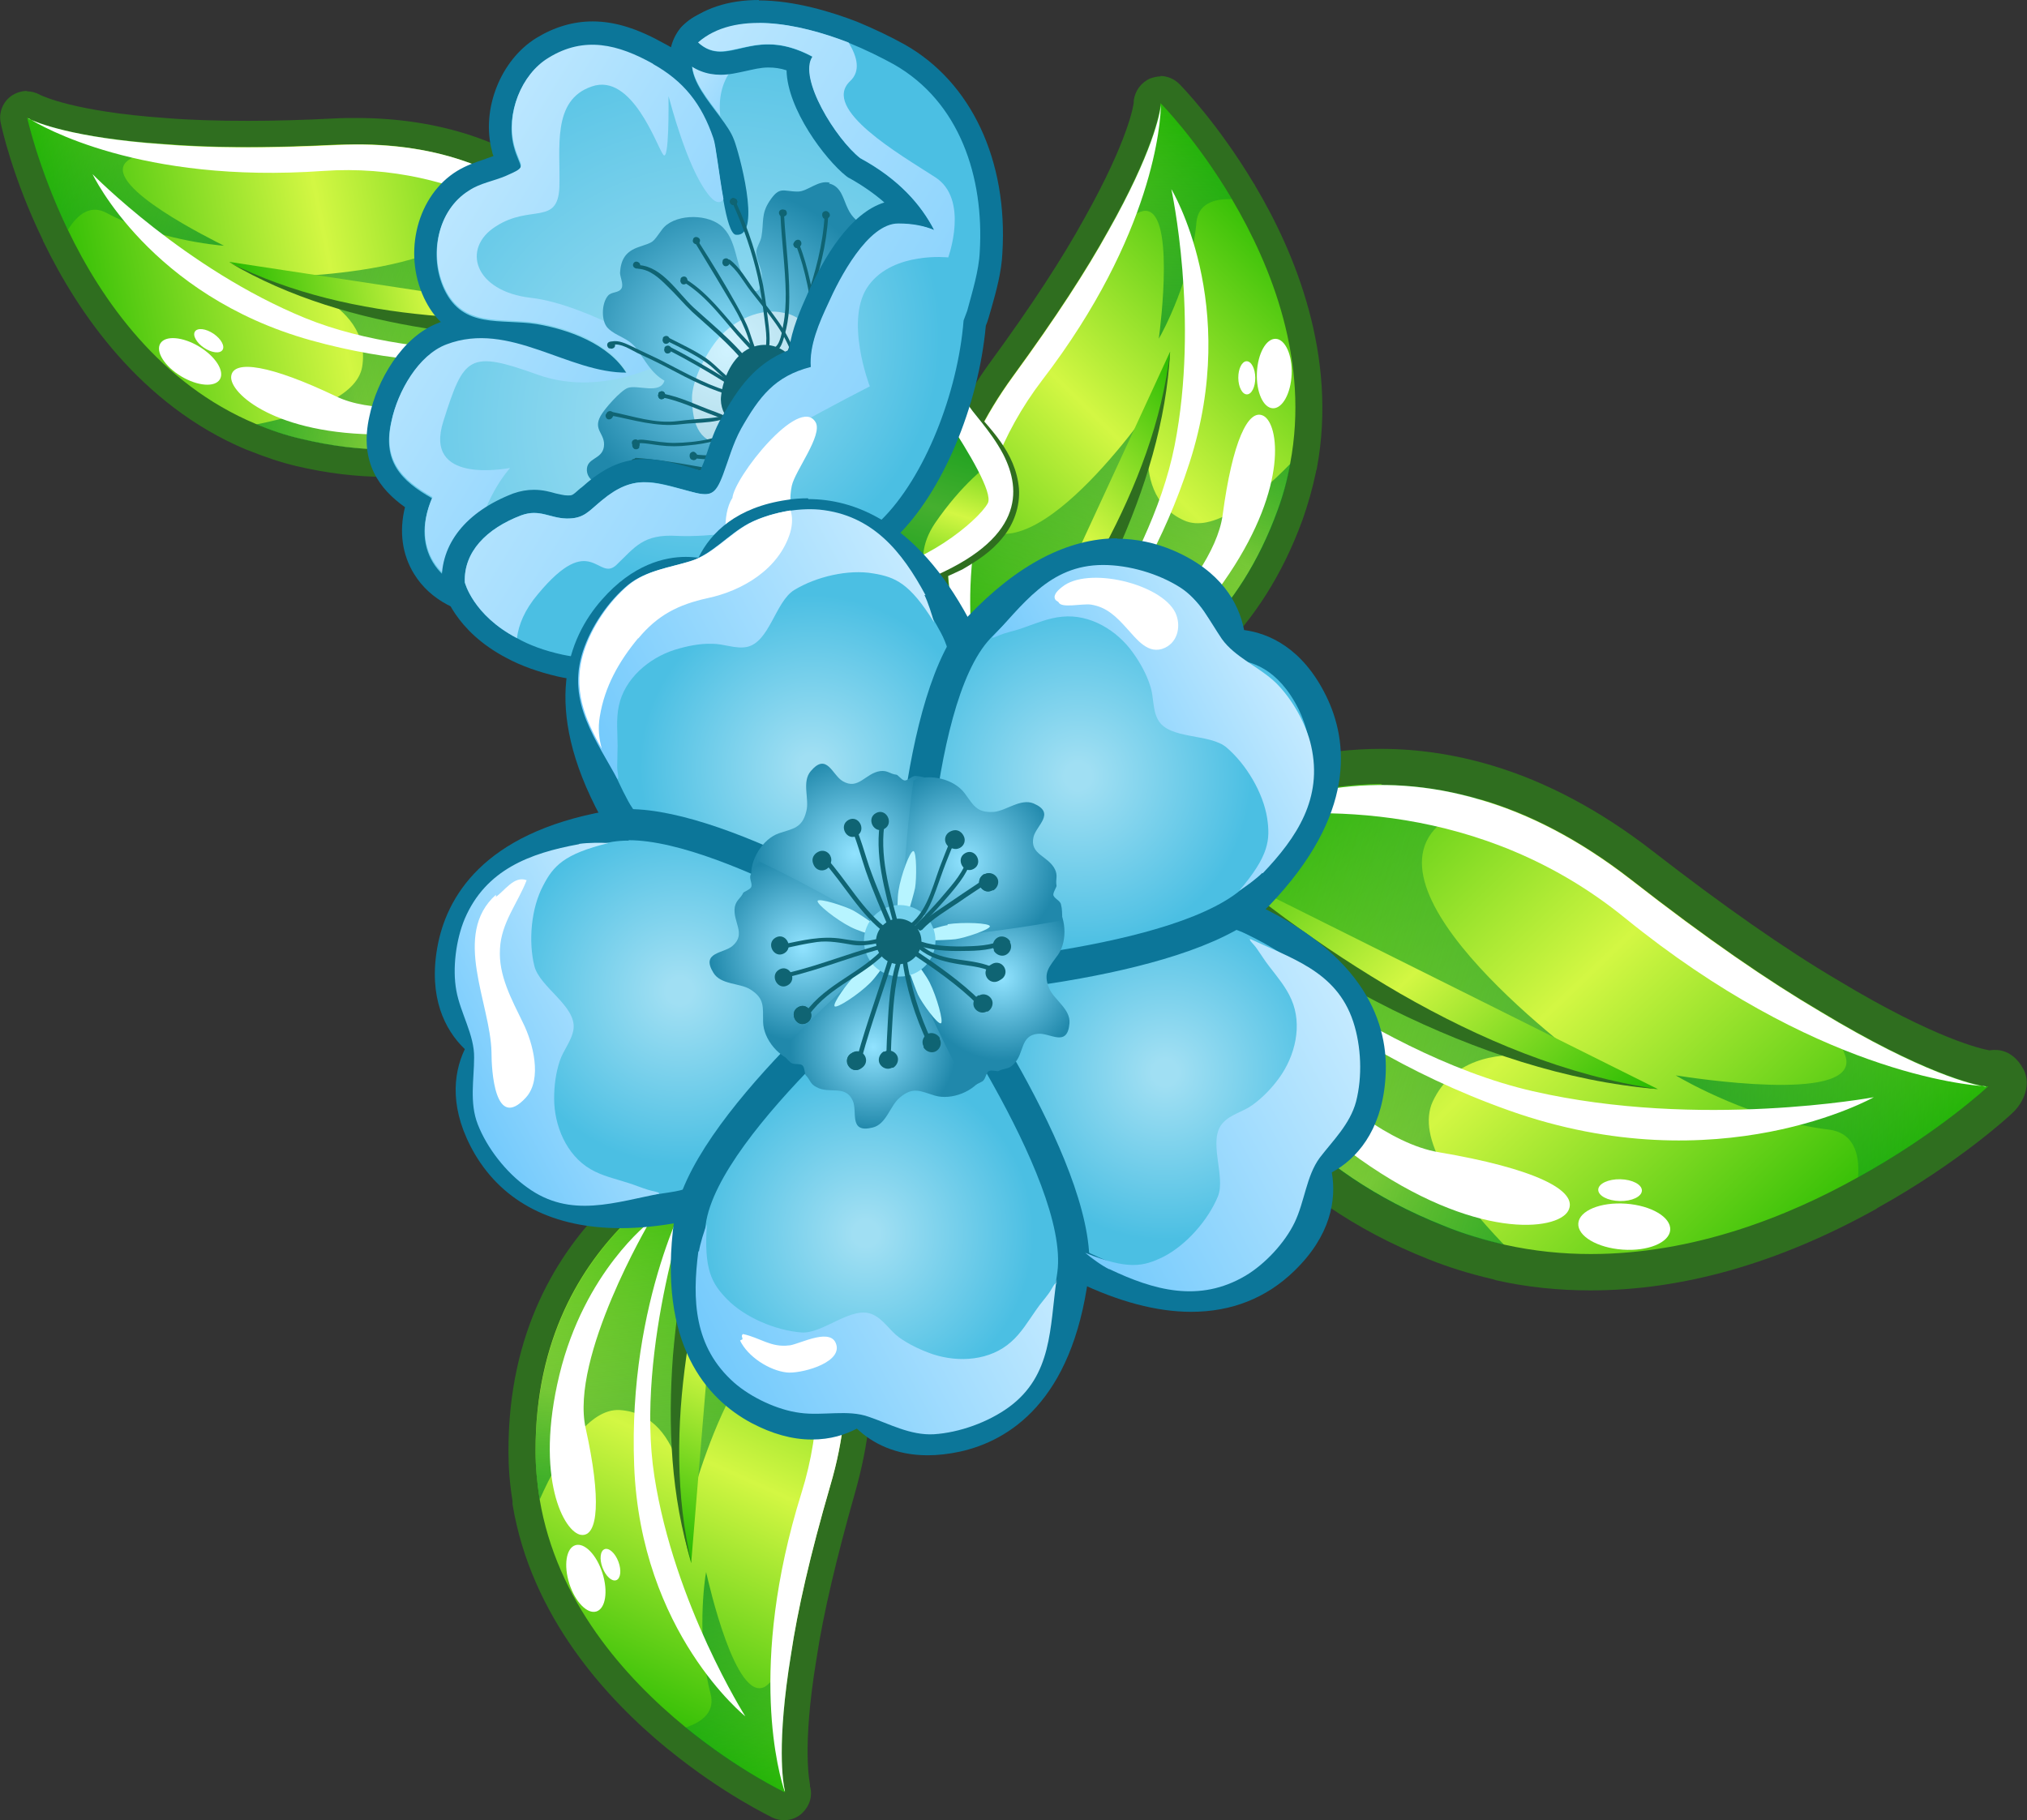 <?xml version="1.0" encoding="UTF-8"?>
<svg xmlns="http://www.w3.org/2000/svg" xmlns:xlink="http://www.w3.org/1999/xlink" viewBox="0 0 50.15 45.04">
  <rect x="0" y="0" width="50.15" height="45.04" fill="#333333" stroke="none"/>
  <defs>
    <style>
      .cls-1 {
        fill: #008c26;
      }

      .cls-1, .cls-2, .cls-3, .cls-4, .cls-5, .cls-6, .cls-7, .cls-8, .cls-9 {
        mix-blend-mode: multiply;
        opacity: .67;
      }

      .cls-10 {
        fill: url(#radial-gradient-7);
      }

      .cls-11 {
        fill: url(#radial-gradient-6);
      }

      .cls-12 {
        fill: url(#radial-gradient-5);
      }

      .cls-13 {
        fill: url(#radial-gradient-4);
      }

      .cls-14 {
        fill: url(#radial-gradient-9);
      }

      .cls-15 {
        fill: url(#radial-gradient-8);
      }

      .cls-16 {
        fill: url(#radial-gradient-3);
      }

      .cls-17 {
        fill: url(#radial-gradient-2);
      }

      .cls-18 {
        fill: url(#linear-gradient-8);
      }

      .cls-19 {
        fill: url(#linear-gradient-5);
      }

      .cls-20 {
        fill: url(#linear-gradient-9);
      }

      .cls-21 {
        fill: url(#linear-gradient-4);
      }

      .cls-22 {
        mix-blend-mode: overlay;
      }

      .cls-22, .cls-23, .cls-24 {
        fill: #fff;
      }

      .cls-25 {
        fill: url(#radial-gradient);
      }

      .cls-26 {
        fill: url(#linear-gradient);
      }

      .cls-23 {
        opacity: .57;
      }

      .cls-27 {
        fill: #74d1ed;
      }

      .cls-28 {
        isolation: isolate;
      }

      .cls-2 {
        fill: url(#linear-gradient-7);
      }

      .cls-3 {
        fill: url(#linear-gradient-6);
      }

      .cls-4 {
        fill: url(#linear-gradient-2);
      }

      .cls-5 {
        fill: url(#linear-gradient-3);
      }

      .cls-29 {
        fill: url(#radial-gradient-12);
      }

      .cls-30 {
        fill: url(#radial-gradient-13);
      }

      .cls-31 {
        fill: url(#radial-gradient-10);
      }

      .cls-32 {
        fill: url(#radial-gradient-11);
      }

      .cls-33 {
        fill: #0f6473;
      }

      .cls-34 {
        fill: #2f6e1f;
      }

      .cls-35 {
        fill: #0c7699;
      }

      .cls-36 {
        fill: url(#linear-gradient-12);
      }

      .cls-37 {
        fill: url(#linear-gradient-13);
      }

      .cls-38 {
        fill: url(#linear-gradient-19);
      }

      .cls-39 {
        fill: url(#linear-gradient-21);
      }

      .cls-40 {
        fill: url(#linear-gradient-20);
      }

      .cls-41 {
        fill: url(#linear-gradient-22);
      }

      .cls-42 {
        fill: url(#linear-gradient-23);
      }

      .cls-43 {
        fill: url(#linear-gradient-25);
      }

      .cls-44 {
        fill: url(#linear-gradient-16);
      }

      .cls-45 {
        fill: url(#linear-gradient-17);
      }

      .cls-46 {
        fill: url(#linear-gradient-18);
      }

      .cls-47 {
        fill: url(#linear-gradient-24);
      }

      .cls-6 {
        fill: url(#linear-gradient-15);
      }

      .cls-7 {
        fill: url(#linear-gradient-14);
      }

      .cls-8 {
        fill: url(#linear-gradient-10);
      }

      .cls-9 {
        fill: url(#linear-gradient-11);
      }

      .cls-48 {
        fill: #b7f4ff;
      }
    </style>
    <linearGradient id="linear-gradient" x1="1021.37" y1="736.15" x2="1040.37" y2="736.15" gradientTransform="translate(-144.68 -1228.54) rotate(46.17)" gradientUnits="userSpaceOnUse">
      <stop offset="0" stop-color="#25ba00"/>
      <stop offset=".51" stop-color="#d3f743"/>
      <stop offset="1" stop-color="#25ba00"/>
    </linearGradient>
    <linearGradient id="linear-gradient-2" x1="1041.45" y1="728.65" x2="1034.71" y2="734.98" gradientTransform="translate(-144.68 -1228.54) rotate(46.17)" gradientUnits="userSpaceOnUse">
      <stop offset="0" stop-color="#008c26" stop-opacity="0"/>
      <stop offset="1" stop-color="#008c26"/>
    </linearGradient>
    <linearGradient id="linear-gradient-3" x1="1021.34" y1="742.54" x2="1032.57" y2="735.97" xlink:href="#linear-gradient-2"/>
    <linearGradient id="linear-gradient-4" x1="1021.55" y1="737.77" x2="1034.3" y2="737.77" xlink:href="#linear-gradient"/>
    <linearGradient id="linear-gradient-5" x1="-349.92" y1="-352.65" x2="-335.65" y2="-352.65" gradientTransform="translate(519.28 13.23) rotate(-45.54)" xlink:href="#linear-gradient"/>
    <linearGradient id="linear-gradient-6" x1="-334.83" y1="-358.28" x2="-339.9" y2="-353.53" gradientTransform="translate(519.28 13.23) rotate(-45.54)" xlink:href="#linear-gradient-2"/>
    <linearGradient id="linear-gradient-7" x1="-349.95" y1="-347.84" x2="-341.51" y2="-352.78" gradientTransform="translate(519.28 13.23) rotate(-45.54)" xlink:href="#linear-gradient-2"/>
    <linearGradient id="linear-gradient-8" x1="-349.79" y1="-351.43" x2="-340.2" y2="-351.43" gradientTransform="translate(519.28 13.23) rotate(-45.54)" xlink:href="#linear-gradient"/>
    <linearGradient id="linear-gradient-9" x1="1595.96" y1="238.16" x2="1610.24" y2="238.16" gradientTransform="translate(1536.22 -533.98) rotate(168.97) scale(1 -1)" xlink:href="#linear-gradient"/>
    <linearGradient id="linear-gradient-10" x1="1611.05" y1="232.52" x2="1605.99" y2="237.28" gradientTransform="translate(1536.22 -533.98) rotate(168.97) scale(1 -1)" xlink:href="#linear-gradient-2"/>
    <linearGradient id="linear-gradient-11" x1="1595.93" y1="242.96" x2="1604.37" y2="238.03" gradientTransform="translate(1536.22 -533.98) rotate(168.97) scale(1 -1)" xlink:href="#linear-gradient-2"/>
    <linearGradient id="linear-gradient-12" x1="1596.09" y1="239.38" x2="1605.68" y2="239.38" gradientTransform="translate(1536.22 -533.98) rotate(168.97) scale(1 -1)" xlink:href="#linear-gradient"/>
    <linearGradient id="linear-gradient-13" x1="321.44" y1="-353.22" x2="335.72" y2="-353.22" gradientTransform="translate(-168.27 -409) rotate(114.39)" xlink:href="#linear-gradient"/>
    <linearGradient id="linear-gradient-14" x1="336.53" y1="-358.85" x2="331.47" y2="-354.09" gradientTransform="translate(-168.27 -409) rotate(114.39)" xlink:href="#linear-gradient-2"/>
    <linearGradient id="linear-gradient-15" x1="321.41" y1="-348.41" x2="329.85" y2="-353.35" gradientTransform="translate(-168.27 -409) rotate(114.39)" xlink:href="#linear-gradient-2"/>
    <linearGradient id="linear-gradient-16" x1="321.57" y1="-352" x2="331.16" y2="-352" gradientTransform="translate(-168.27 -409) rotate(114.39)" xlink:href="#linear-gradient"/>
    <linearGradient id="linear-gradient-17" x1="-305.92" y1="-871.56" x2="-300.51" y2="-871.56" gradientTransform="translate(944.47 -18.31) rotate(-72.72)" xlink:href="#linear-gradient"/>
    <radialGradient id="radial-gradient" cx="-302.79" cy="-876.31" fx="-302.79" fy="-876.31" r="14.04" gradientTransform="translate(944.47 -18.31) rotate(-72.72)" gradientUnits="userSpaceOnUse">
      <stop offset=".06" stop-color="#a0dff3"/>
      <stop offset=".79" stop-color="#4bbfe3"/>
    </radialGradient>
    <linearGradient id="linear-gradient-18" x1="-294.71" y1="-876.82" x2="-293.89" y2="-879.96" gradientTransform="translate(944.47 -18.31) rotate(-72.72)" gradientUnits="userSpaceOnUse">
      <stop offset="0" stop-color="#74cafc"/>
      <stop offset="1" stop-color="#c4eaff"/>
    </linearGradient>
    <linearGradient id="linear-gradient-19" x1="-303.38" y1="-874.2" x2="-300.32" y2="-885.93" xlink:href="#linear-gradient-18"/>
    <radialGradient id="radial-gradient-2" cx="-300.97" cy="-876.65" fx="-300.97" fy="-876.65" r="4.03" gradientTransform="translate(944.47 -18.31) rotate(-72.72)" gradientUnits="userSpaceOnUse">
      <stop offset="0" stop-color="#91e3ff"/>
      <stop offset="1" stop-color="#2088ab"/>
    </radialGradient>
    <radialGradient id="radial-gradient-3" cx="-206.72" cy="-31.34" fx="-206.72" fy="-31.34" r="7.57" gradientTransform="translate(214.21 -62.01) rotate(-28.28)" xlink:href="#radial-gradient"/>
    <linearGradient id="linear-gradient-20" x1="-303.45" y1="-868.69" x2="-299.76" y2="-882.84" xlink:href="#linear-gradient-18"/>
    <radialGradient id="radial-gradient-4" cx="-209.33" cy="-20.64" fx="-209.33" fy="-20.64" r="5.41" gradientTransform="translate(214.21 -62.01) rotate(-28.28)" xlink:href="#radial-gradient"/>
    <radialGradient id="radial-gradient-5" cx="-214.83" cy="-17.32" fx="-214.83" fy="-17.32" r="5.43" gradientTransform="translate(214.21 -62.01) rotate(-28.28)" xlink:href="#radial-gradient"/>
    <radialGradient id="radial-gradient-6" cx="-205.21" cy="-9.85" fx="-205.21" fy="-9.85" r="5.26" gradientTransform="translate(214.21 -62.01) rotate(-28.28)" xlink:href="#radial-gradient"/>
    <radialGradient id="radial-gradient-7" cx="-203.63" cy="-17.33" fx="-203.63" fy="-17.33" r="5.43" gradientTransform="translate(214.21 -62.01) rotate(-28.28)" xlink:href="#radial-gradient"/>
    <radialGradient id="radial-gradient-8" cx="-213.62" cy="-9.85" fx="-213.62" fy="-9.85" r="5.26" gradientTransform="translate(214.21 -62.01) rotate(-28.28)" xlink:href="#radial-gradient"/>
    <radialGradient id="radial-gradient-9" cx="-209.41" cy="-18.26" fx="-209.41" fy="-18.26" r="2.45" gradientTransform="translate(214.21 -62.01) rotate(-28.28)" xlink:href="#radial-gradient-2"/>
    <radialGradient id="radial-gradient-10" cx="-211.64" cy="-16.82" fx="-211.64" fy="-16.82" r="2.32" gradientTransform="translate(214.21 -62.01) rotate(-28.28)" xlink:href="#radial-gradient-2"/>
    <radialGradient id="radial-gradient-11" cx="-211.27" cy="-13.83" fx="-211.27" fy="-13.83" r="2.05" gradientTransform="translate(214.21 -62.01) rotate(-28.28)" xlink:href="#radial-gradient-2"/>
    <radialGradient id="radial-gradient-12" cx="-207.65" cy="-13.83" fx="-207.65" fy="-13.83" r="2.04" gradientTransform="translate(214.21 -62.01) rotate(-28.28)" xlink:href="#radial-gradient-2"/>
    <radialGradient id="radial-gradient-13" cx="-207.1" cy="-16.8" fx="-207.1" fy="-16.8" r="2.35" gradientTransform="translate(214.21 -62.01) rotate(-28.28)" xlink:href="#radial-gradient-2"/>
    <linearGradient id="linear-gradient-21" x1="-213.72" y1="-24.59" x2="-204.83" y2="-24.59" gradientTransform="translate(214.21 -62.01) rotate(-28.28)" xlink:href="#linear-gradient-18"/>
    <linearGradient id="linear-gradient-22" x1="-220.82" y1="-17.57" x2="-214.66" y2="-17.57" gradientTransform="translate(214.21 -62.01) rotate(-28.28)" xlink:href="#linear-gradient-18"/>
    <linearGradient id="linear-gradient-23" x1="-218.4" y1="-8.18" x2="-210" y2="-8.18" gradientTransform="translate(214.21 -62.01) rotate(-28.28)" xlink:href="#linear-gradient-18"/>
    <linearGradient id="linear-gradient-24" x1="-209.06" y1="-8.18" x2="-200.48" y2="-8.18" gradientTransform="translate(214.21 -62.01) rotate(-28.28)" xlink:href="#linear-gradient-18"/>
    <linearGradient id="linear-gradient-25" x1="-203.96" y1="-17.44" x2="-198.09" y2="-17.44" gradientTransform="translate(214.21 -62.01) rotate(-28.28)" xlink:href="#linear-gradient-18"/>
  </defs>
  <g class="cls-28">
    <g id="Layer_2" data-name="Layer 2">
      <g id="Layer_1-2" data-name="Layer 1">
        <g>
          <g>
            <g>
              <path class="cls-26" d="M39.35,31.48c-.76,0-1.51-.08-2.23-.24-.03,0-.05-.01-.08-.02-.55-.12-1.04-.28-1.51-.47-7.06-2.8-6.97-9.54-6.97-9.6,0-.12.06-.24.15-.33.02-.02.57-.49,1.51-.94,1.27-.6,2.6-.91,3.95-.91.87,0,1.75.13,2.62.39,1.29.38,2.58,1.07,3.83,2.05,1.75,1.37,3.31,2.45,4.63,3.23,2.62,1.58,3.81,1.78,3.94,1.8.17.02.34.15.39.31s.03.35-.09.46c-.05.05-1.29,1.2-3.27,2.3-.01.01-.03.02-.04.03-2.33,1.29-4.62,1.94-6.82,1.94Z"/>
              <path class="cls-34" d="M34.17,19.42c.77,0,1.6.11,2.49.37,1.15.34,2.39.96,3.69,1.97,1.88,1.47,3.42,2.52,4.68,3.26,2.55,1.54,3.82,1.82,4.1,1.86.04,0,.06,0,.06,0,0,0-1.24,1.16-3.22,2.25h0c-1.75.98-4.08,1.9-6.61,1.9-.7,0-1.41-.07-2.13-.23h0c-.5-.12-1-.26-1.51-.47-6.85-2.72-6.69-9.18-6.69-9.18,0,0,.51-.44,1.41-.88.91-.43,2.2-.87,3.75-.87M34.17,18.53h0c-1.41,0-2.8.32-4.13.95-.98.48-1.55.96-1.61,1.01-.19.16-.3.4-.31.65,0,.07-.04,1.83.84,3.94.81,1.94,2.58,4.58,6.41,6.09.48.19.99.35,1.55.48.03.01.07.02.1.03.75.17,1.54.25,2.33.25,2.28,0,4.64-.67,7.04-2,.02-.01.04-.02.06-.04,2.02-1.12,3.29-2.3,3.34-2.35.29-.27.46-.71.28-1.07-.16-.3-.4-.49-.71-.49-.05,0-.09,0-.14.01-.17-.03-1.32-.27-3.74-1.73-1.31-.77-2.85-1.85-4.59-3.2-1.3-1.01-2.64-1.72-3.98-2.12-.9-.27-1.83-.41-2.74-.41h0Z"/>
            </g>
            <path class="cls-4" d="M49.19,26.89s-1.24,1.16-3.22,2.25c.05-.64-.14-1.12-.73-1.19-1.8-.21-3.57-1.21-3.78-1.34.4.06,4.34.68,4.22-.38-.03-.22-.27-.64-.66-1.2,2.9,1.76,4.16,1.86,4.16,1.86Z"/>
            <path class="cls-5" d="M37.21,30.8c-.5-.11-1-.26-1.51-.46-6.85-2.72-6.69-9.18-6.69-9.18,0,0,3.19-2.71,7.65-1.37-.44.18-.81.39-1.09.65-1.94,1.86,3.98,6.08,3.98,6.08,0,0-3.13-1.31-4.1.73-.42.9.53,2.27,1.76,3.55Z"/>
            <path class="cls-22" d="M29.54,22.33s4.23,3.72,8.38,4.67c4.14.95,8.44.15,8.44.15,0,0-3.84,2.17-9.02.33-5.18-1.84-7.8-5.15-7.8-5.15Z"/>
            <g>
              <path class="cls-21" d="M28.89,20.9s6,5.42,12.13,6.05"/>
              <path class="cls-34" d="M29.19,20.57c1.64,1.52,3.5,2.88,5.46,4.02,1.97,1.13,4.1,2.03,6.37,2.36-2.29-.19-4.51-.95-6.58-1.97-2.07-1.04-4.02-2.27-5.84-3.75-.19-.15-.22-.44-.07-.63.15-.19.44-.22.63-.07,0,0,.01.01.02.02h.02Z"/>
            </g>
          </g>
          <path class="cls-22" d="M49.13,26.88c-.5-.03-4.24-.36-8.92-4.16-3.55-2.89-7.68-2.76-9.79-2.43,1.36-.64,3.56-1.3,6.24-.49,1.15.34,2.39.96,3.69,1.97,1.88,1.47,3.42,2.52,4.68,3.26,2.55,1.54,3.82,1.82,4.1,1.86Z"/>
          <g>
            <path class="cls-22" d="M30.07,24.04s.72,2.61,3.57,4.64c2.85,2.02,4.89,1.78,5.16,1.28s-.84-1.05-3.21-1.45-5.52-4.48-5.52-4.48Z"/>
            <ellipse class="cls-22" cx="40.19" cy="30.35" rx=".57" ry="1.14" transform="translate(7.04 68.27) rotate(-85.9)"/>
            <ellipse class="cls-22" cx="40.08" cy="29.44" rx=".27" ry=".54" transform="translate(9.83 68.92) rotate(-88.83)"/>
          </g>
        </g>
        <g>
          <g>
            <g>
              <path class="cls-19" d="M24.87,18.19c-.09,0-.18-.04-.25-.11-.02-.02-.38-.42-.74-1.11-.56-1.08-1.1-2.82-.54-4.92.26-.98.75-1.96,1.45-2.93.98-1.35,1.77-2.54,2.32-3.55,1.13-2,1.25-2.9,1.26-3,0-.14.08-.26.2-.32.04-.02.09-.03.13-.03.09,0,.18.04.24.1.04.04.94.95,1.81,2.43.96,1.61,2,4.09,1.49,6.77,0,.02,0,.04-.02.06-.08.41-.19.79-.32,1.15-1.95,5.37-7.01,5.45-7.06,5.45h0Z"/>
              <path class="cls-34" d="M28.72,2.56s.9.91,1.76,2.37h0c.98,1.66,1.92,4.01,1.44,6.54h0c-.07.39-.17.77-.31,1.15-1.89,5.21-6.75,5.23-6.75,5.23,0,0-.34-.38-.69-1.04-.51-1-1.05-2.65-.51-4.68.23-.87.67-1.82,1.4-2.82,1.06-1.45,1.82-2.63,2.35-3.59,1.1-1.95,1.28-2.91,1.3-3.12,0-.03,0-.04,0-.04M28.72,1.89c-.09,0-.17.02-.26.05-.23.1-.38.31-.41.55,0,.01,0,.03,0,.04,0,.04-.11.89-1.22,2.87-.55,1-1.32,2.18-2.3,3.52-.73,1-1.24,2.02-1.51,3.04-.59,2.2-.02,4.02.56,5.15.38.73.75,1.14.79,1.19.13.14.31.22.49.22h0c.05,0,5.35-.09,7.37-5.67.13-.37.24-.75.33-1.18,0-.03.02-.05.02-.08.52-2.78-.54-5.34-1.53-7,0-.02-.02-.03-.03-.05-.89-1.49-1.8-2.42-1.84-2.46-.13-.13-.3-.2-.48-.2h0Z"/>
            </g>
            <path class="cls-3" d="M28.72,2.56s.9.91,1.76,2.37c-.48-.02-.84.13-.88.58-.12,1.36-.83,2.71-.93,2.87.04-.3.42-3.28-.38-3.16-.16.03-.48.22-.88.52,1.25-2.22,1.31-3.17,1.31-3.17Z"/>
            <path class="cls-2" d="M31.93,11.48c-.07.38-.17.76-.31,1.15-1.89,5.21-6.75,5.23-6.75,5.23,0,0-2.11-2.33-1.2-5.72.14.33.31.6.51.8,1.44,1.41,4.48-3.13,4.48-3.13,0,0-.91,2.38.64,3.07.68.3,1.69-.45,2.62-1.4Z"/>
            <path class="cls-22" d="M25.74,17.43s2.7-3.26,3.32-6.4-.08-6.35-.08-6.35c0,0,1.72,2.83.45,6.77-1.27,3.94-3.7,5.98-3.7,5.98Z"/>
            <g>
              <path class="cls-18" d="M24.68,17.95s3.94-4.63,4.27-9.25"/>
              <path class="cls-34" d="M24.42,17.73c1.1-1.27,2.08-2.69,2.9-4.19.8-1.5,1.43-3.12,1.63-4.84-.09,1.73-.62,3.41-1.33,4.99-.73,1.58-1.62,3.07-2.69,4.47-.11.15-.32.18-.47.06-.15-.11-.18-.32-.06-.47,0,0,0-.01.01-.02h.01Z"/>
            </g>
          </g>
          <path class="cls-22" d="M28.72,2.61c0,.38-.17,3.19-2.93,6.79-2.09,2.73-1.9,5.84-1.61,7.41-.51-1-1.05-2.65-.51-4.68.23-.87.67-1.82,1.4-2.82,1.06-1.45,1.82-2.63,2.35-3.59,1.1-1.95,1.28-2.91,1.3-3.12Z"/>
          <g>
            <path class="cls-22" d="M27.01,16.99s1.95-.6,3.4-2.79c1.46-2.19,1.23-3.71.85-3.91s-.77.65-1.01,2.45-3.24,4.25-3.24,4.25Z"/>
            <ellipse class="cls-22" cx="31.53" cy="9.25" rx=".86" ry=".43" transform="translate(20.97 40.36) rotate(-87.61)"/>
            <ellipse class="cls-22" cx="30.85" cy="9.35" rx=".21" ry=".41" transform="translate(-.09 .29) rotate(-.54)"/>
          </g>
        </g>
        <g>
          <g>
            <g>
              <path class="cls-20" d="M9.55,11.46c-.7,0-1.42-.09-2.16-.27-.37-.09-.74-.21-1.13-.37-.02,0-.04,0-.05-.02-2.51-1.06-4.01-3.28-4.83-4.97-.01-.03-.02-.07-.03-.1C.62,4.29.35,3.04.34,2.98c-.03-.13.03-.27.14-.34.06-.04.12-.06.19-.06.06,0,.12.02.18.05.1.05.92.44,3.21.6.61.05,1.31.07,2.08.07.65,0,1.37-.02,2.17-.05.18,0,.36-.01.53-.01.99,0,1.9.14,2.71.41,2.06.69,3.21,2.1,3.81,3.16.38.69.52,1.21.52,1.24.02.09,0,.19-.05.27-.09.13-2.15,3.15-6.28,3.15Z"/>
              <path class="cls-34" d="M.67,2.91s.01,0,.04.02c.19.1,1.09.48,3.32.63.6.05,1.3.08,2.11.08.65,0,1.38-.02,2.18-.06.17,0,.35-.01.51-.01,1.01,0,1.87.15,2.61.4,1.99.67,3.07,2.02,3.62,3,.36.66.49,1.15.49,1.15,0,0-2,3-6.01,3-.64,0-1.33-.08-2.08-.26-.4-.09-.77-.22-1.13-.37h0c-2.37-.99-3.82-3.07-4.65-4.8h0c-.74-1.54-1.01-2.79-1.01-2.79M.67,2.25c-.13,0-.26.04-.37.11-.23.15-.34.43-.28.69.01.05.28,1.33,1.04,2.89,0,.02.01.03.02.05.84,1.73,2.39,4.03,5,5.13.03.01.05.02.08.03.4.16.78.29,1.16.38.76.18,1.51.27,2.23.27,4.31,0,6.47-3.17,6.56-3.3.1-.16.14-.35.09-.53-.01-.06-.16-.6-.55-1.31-.63-1.12-1.83-2.59-4-3.31-.85-.28-1.8-.43-2.82-.43-.18,0-.36,0-.54.01-.77.04-1.49.06-2.15.06-.76,0-1.45-.02-2.05-.07-2.27-.16-3.04-.55-3.07-.56-.01,0-.02-.01-.04-.02-.1-.05-.2-.08-.31-.08h0Z"/>
            </g>
            <path class="cls-8" d="M.67,2.91s.26,1.25,1.01,2.78c.25-.41.57-.63.96-.42,1.2.65,2.72.8,2.9.81-.27-.14-2.97-1.46-2.43-2.06.11-.12.45-.28.92-.45-2.54-.18-3.36-.65-3.36-.65Z"/>
            <path class="cls-9" d="M6.34,10.5c.36.15.73.28,1.13.37,5.39,1.3,8.08-2.75,8.08-2.75,0,0-.78-3.05-4.11-4.15.19.3.33.59.39.87.39,1.98-5.08,2.02-5.08,2.02,0,0,2.49.55,2.21,2.22-.13.73-1.31,1.16-2.61,1.42Z"/>
            <path class="cls-22" d="M14.72,8.62s-4.21.46-7.17-.75c-2.96-1.21-5.26-3.56-5.26-3.56,0,0,1.42,3,5.4,4.11,3.98,1.11,7.02.21,7.02.21Z"/>
            <g>
              <path class="cls-36" d="M15.74,8.01s-6.03.73-10.07-1.53"/>
              <path class="cls-34" d="M15.78,8.35c-1.76.12-3.49.03-5.21-.22-1.71-.27-3.41-.76-4.9-1.64,1.54.78,3.24,1.15,4.94,1.31,1.7.15,3.43.11,5.09-.11h.01c.18-.03.35.1.38.29.02.18-.1.35-.29.38,0,0-.01,0-.02,0Z"/>
            </g>
          </g>
          <path class="cls-22" d="M.71,2.93c.32.2,2.76,1.62,7.28,1.3,3.44-.24,5.92,1.63,7.07,2.74-.56-.98-1.63-2.34-3.62-3-.86-.29-1.89-.44-3.12-.38-1.79.09-3.2.07-4.29-.02-2.23-.16-3.13-.54-3.32-.63Z"/>
          <g>
            <path class="cls-22" d="M13.65,9.44s-1.57,1.3-4.2,1.31-3.78-1.02-3.73-1.44.97-.28,2.6.5c1.63.79,5.33-.36,5.33-.36Z"/>
            <ellipse class="cls-22" cx="4.7" cy="8.94" rx=".43" ry=".86" transform="translate(-5.38 8.36) rotate(-58.96)"/>
            <ellipse class="cls-22" cx="5.16" cy="8.43" rx=".21" ry=".41" transform="translate(-4.71 8) rotate(-56.03)"/>
          </g>
        </g>
        <g>
          <g>
            <g>
              <path class="cls-37" d="M19.42,44.7s-.09-.01-.14-.03c-.05-.02-1.21-.57-2.54-1.66-1.46-1.18-3.28-3.16-3.72-5.85,0-.02,0-.04,0-.06-.07-.41-.1-.8-.1-1.19-.02-5.71,4.71-7.53,4.76-7.54.04-.01.08-.02.12-.02.05,0,.11.01.15.04.02,0,.5.26,1.08.79.89.83,2,2.27,2.19,4.44.09,1.01-.03,2.1-.36,3.25-.46,1.61-.79,3-.96,4.13-.37,2.26-.18,3.16-.16,3.25.05.13.01.27-.09.37-.06.06-.15.09-.23.09Z"/>
              <path class="cls-34" d="M17.79,28.68s.45.23,1.01.74c.83.77,1.9,2.12,2.09,4.22.08.9,0,1.94-.35,3.12-.5,1.72-.81,3.09-.97,4.17-.36,2.21-.2,3.17-.15,3.38,0,.03,0,.04,0,.04,0,0-1.15-.54-2.47-1.62h0c-1.49-1.22-3.18-3.11-3.6-5.64h0c-.06-.39-.1-.78-.1-1.19-.01-5.54,4.54-7.23,4.54-7.23M17.79,28.02c-.08,0-.16.01-.23.04-.05.02-5,1.92-4.98,7.86,0,.39.03.79.1,1.22,0,.03,0,.05,0,.08.46,2.79,2.34,4.83,3.83,6.05.01.01.03.02.04.03,1.35,1.1,2.52,1.65,2.57,1.68.09.04.19.06.28.06.16,0,.33-.06.45-.18.18-.17.26-.42.19-.66,0-.01,0-.03,0-.04,0-.03-.21-.88.16-3.11.17-1.13.5-2.51.95-4.1.34-1.19.47-2.32.37-3.37-.2-2.27-1.36-3.78-2.3-4.65-.61-.55-1.1-.82-1.15-.84-.1-.05-.2-.08-.31-.08h0Z"/>
            </g>
            <path class="cls-7" d="M19.42,44.37s-1.15-.54-2.47-1.62c.46-.15.74-.41.63-.84-.35-1.32-.15-2.83-.11-3.01.07.3.73,3.22,1.45,2.84.14-.08.37-.37.65-.79-.42,2.52-.14,3.42-.14,3.42Z"/>
            <path class="cls-6" d="M13.35,37.1c-.06-.38-.1-.77-.1-1.18-.01-5.54,4.54-7.23,4.54-7.23,0,0,2.78,1.47,3.09,4.96-.25-.26-.5-.46-.76-.58-1.84-.83-3.14,4.48-3.14,4.48,0,0,.04-2.55-1.65-2.66-.74-.04-1.44,1.01-1.98,2.22Z"/>
            <path class="cls-22" d="M17.12,29.38s-1.42,3.99-.93,7.15,2.25,5.94,2.25,5.94c0,0-2.59-2.07-2.75-6.2s1.42-6.88,1.42-6.88Z"/>
            <g>
              <path class="cls-44" d="M17.94,28.53s-2.11,5.7-.84,10.15"/>
              <path class="cls-34" d="M18.26,28.64c-.6,1.57-1.03,3.24-1.28,4.93-.24,1.69-.27,3.43.13,5.11-.51-1.65-.59-3.41-.46-5.14.15-1.73.47-3.44.99-5.12.05-.18.24-.28.42-.22s.28.24.22.42c0,0,0,.01,0,.02h0Z"/>
            </g>
          </g>
          <path class="cls-22" d="M19.41,44.32c-.12-.36-.93-3.06.42-7.38,1.03-3.29-.22-6.13-1.03-7.51.83.77,1.9,2.12,2.09,4.22.08.9,0,1.94-.35,3.12-.5,1.72-.81,3.09-.97,4.17-.36,2.21-.2,3.17-.15,3.38Z"/>
          <g>
            <path class="cls-22" d="M16.08,30.23s-1.62,1.23-2.24,3.79.12,3.91.54,3.96.5-.88.11-2.64,1.58-5.1,1.58-5.1Z"/>
            <ellipse class="cls-22" cx="14.49" cy="39.05" rx=".43" ry=".86" transform="translate(-11.17 6.25) rotate(-17.68)"/>
            <ellipse class="cls-22" cx="15.1" cy="38.72" rx=".21" ry=".41" transform="translate(-12.66 7.79) rotate(-20.61)"/>
          </g>
        </g>
        <g>
          <g>
            <path class="cls-45" d="M23.96,10.01c.04.14.54.62.86,1.23.46.9.51,2.11-1.88,3.09-.11.04-.23.09-.35.13-1.53.55-2.29.02-3.42-.3.08-.13.56-.37.63-.5-.21-.09-.7-.24-.9-.22.05-.06.11-.1.19-.14.28-.16.7-.21.98-.37.28-.17.9-.29.89-.58-.01-.25-.57-.87-.27-1.01.29-.14,1.21.32,1.39.57.14-.19.09-.43.21-.64.12-.18.34-.33.52-.49.19-.16.39-.3.6-.45.18-.12.36-.23.55-.33Z"/>
            <path class="cls-34" d="M23.96,9.99c.52.6,1.17,1.19,1.25,2.1.03.44-.13.89-.41,1.22-.27.34-.63.57-.99.78-.74.36-1.51.63-2.34.68-.83.04-1.6-.32-2.36-.5h0c-.06-.02-.09-.07-.08-.13,0-.01,0-.03.02-.04.12-.17.23-.21.34-.3l.16-.12s.1-.09.1-.1l.07.2c-.14-.05-.28-.09-.43-.12-.14-.03-.31-.06-.39-.05h-.03c-.09.02-.18-.05-.19-.14,0-.06.01-.11.05-.15.08-.07.16-.14.25-.2h-.01c.44-.22.78-.23,1.13-.46.19-.09.39-.16.52-.24.13-.13.11,0,.03-.22-.08-.17-.2-.33-.27-.6-.02-.07-.03-.16.01-.28.05-.12.17-.19.25-.21.17-.04.28,0,.4.01.44.14.79.29,1.15.67h-.28c.1-.1.06-.38.24-.64.18-.22.38-.33.56-.47l.59-.39c.21-.12.45-.22.64-.32ZM23.95,10.03l-.55.4-.52.44c-.17.16-.36.31-.46.47-.1.13-.03.38-.21.67-.05.08-.14.1-.22.06l-.03-.02-.03-.03c-.2-.2-.63-.39-.95-.46-.08-.02-.17-.02-.2-.01,0,.02.04-.1.03-.01.03.13.15.31.24.49.04.1.13.19.11.42-.05.22-.19.31-.29.37-.21.12-.41.18-.58.25-.34.21-.84.27-1.12.41h-.01s0,0,0,0c-.04.03-.08.06-.12.08l-.16-.28c.22,0,.36.05.52.09.15.05.3.1.45.17h.02c.07.04.1.11.07.18v.02c-.09.1-.15.13-.21.17l-.18.11c-.11.06-.24.15-.29.2l-.07-.16c.76.26,1.49.65,2.29.57.78-.05,1.51-.45,2.17-.83.65-.39,1.28-.95,1.25-1.69,0-.75-.56-1.4-.95-2.07Z"/>
          </g>
          <path class="cls-1" d="M23.96,10.01c.04.14.54.62.86,1.23-.4.25-1.03.75-1.69,1.71-.34.51-.35.98-.2,1.38-.11.04-.23.09-.35.13-1.53.55-2.29.02-3.42-.3.08-.13.56-.37.63-.5-.21-.09-.7-.24-.9-.22.22-.27.82-.3,1.17-.51.28-.17.9-.29.89-.58-.01-.25-.57-.87-.27-1.01.29-.14,1.21.32,1.39.57.14-.19.09-.43.21-.64.12-.18.34-.33.52-.49.34-.29.73-.54,1.15-.78Z"/>
          <path class="cls-22" d="M23.96,10.01c.04.14.54.62.86,1.23.46.9.51,2.11-1.88,3.09-.11.04-.23.09-.35.13-1.53.55-2.29.02-3.42-.3.08-.13.56-.37.63-.5-.21-.09-.7-.24-.9-.22.05-.06.11-.1.19-.14.59.28,1.75.78,2.53.78,1.1,0,2.58-1.18,2.82-1.63.13-.25-.46-1.25-1.03-2.11.18-.12.36-.23.55-.33Z"/>
          <g>
            <g>
              <path class="cls-25" d="M12.23,14.98c-.77-.04-1.42-.38-1.76-.93-.29-.46-.33-1.03-.14-1.63-.66-.42-1.18-.98-.93-2.07.17-.79.73-1.79,1.54-2.1.23-.09.47-.14.72-.16-.37-.12-.7-.35-.93-.84-.41-.88-.25-2.19.72-2.78.19-.12.41-.19.61-.26.11-.04.23-.07.33-.12.04-.02.1-.04.16-.07-.05-.12-.08-.22-.12-.36-.23-.91.2-2,.98-2.48.39-.24.81-.37,1.23-.37.51,0,1.03.16,1.64.51.21.12.39.24.56.37,0-.04,0-.08-.01-.12-.02-.37.12-.61.24-.74.22-.24.58-.36,1.05-.36.42,0,.9.1,1.38.27.25.09.66.27.97.52.17-.14.38-.21.62-.21.93,0,2.05,1.15,2.36,1.63.97,1.52,1.34,4.35.4,5.29-.4.4-.9.49-1.34.57-.41.07-.76.13-.99.42-.77.97-1.61,1.81-2.62,2.79-.46.45-.97.79-1.5,1.01-.14.06-.36.11-.59.15-.23.05-.65.13-.72.22-.06.07-.15.11-.23.11-.05,0-.1-.01-.14-.04-.11-.06-.16-.18-.14-.3-.19.14-.37.32-.52.48-.1.1-.2.2-.28.28-.14.13-.27.26-.39.38-.43.44-.84.85-1.71.92-.08,0-.16.01-.24.01-.06,0-.13,0-.19,0ZM12.92,8.24c.3.08.6.19.89.29.32.11.63.22.93.3-.55-.37-1.25-.52-1.5-.56-.1-.02-.21-.03-.31-.03ZM18.05,4.04c.04.26.08.57.13.85.03.17.06.3.08.4,0-.31-.12-.89-.23-1.31,0,.02,0,.04,0,.07Z"/>
              <path class="cls-35" d="M18.13.77c.4,0,.86.1,1.28.25.48.18.9.42,1.07.68.15-.25.37-.35.61-.35.76,0,1.81,1.02,2.12,1.5.9,1.41,1.28,4.1.44,4.93-.69.69-1.77.28-2.36,1.01-.8,1-1.67,1.87-2.6,2.76-.41.4-.88.74-1.41.96-.36.15-1.24.19-1.43.48l.22-.55s-.03,0-.04,0c-.55,0-1.08.7-1.45,1.04-.67.6-.95,1.14-1.93,1.23-.07,0-.15.01-.22.01-.06,0-.12,0-.17,0-1.31-.06-2.15-1.06-1.57-2.39-.78-.44-1.23-.92-1.01-1.89.15-.72.66-1.63,1.36-1.89.29-.11.57-.15.85-.15,1.23,0,2.4.85,3.58.85.01,0,.03,0,.04,0-.44-.74-1.45-1.1-2.23-1.23-.89-.14-1.82.13-2.29-.86-.38-.81-.19-1.93.61-2.42.27-.18.61-.23.91-.36.57-.25.35-.19.2-.76-.2-.78.17-1.75.85-2.16.37-.23.73-.32,1.09-.32.5,0,1,.19,1.5.48.77.43,1.21.99,1.5,1.84.06.16.14.91.25,1.51.08.45.18.83.31.84.01,0,.02,0,.03,0,.61,0,.03-2.08-.08-2.35-.07-.19-.2-.37-.34-.56-.31-.42-.68-.85-.7-1.29-.04-.58.42-.8,1-.8M18.13.2c-.55,0-.97.15-1.25.45-.11.11-.22.28-.28.52-.05-.03-.1-.06-.16-.09-.66-.37-1.22-.55-1.78-.55-.48,0-.95.14-1.39.41-.88.54-1.37,1.76-1.1,2.79.01.05.02.09.04.13-.07.03-.15.05-.22.08-.21.07-.45.15-.68.29-.98.6-1.35,2.01-.82,3.14.12.25.26.45.42.6-.02,0-.04.01-.06.02-.91.34-1.53,1.44-1.71,2.31-.26,1.15.26,1.81.88,2.25-.15.6-.07,1.18.23,1.66.39.63,1.12,1.02,2,1.06.05,0,.12,0,.2,0,.09,0,.18,0,.27-.01.97-.08,1.43-.55,1.88-1.01.11-.12.24-.24.38-.36.09-.08.19-.18.3-.29.05-.05.12-.13.2-.2.04.03.07.06.12.09.09.05.18.07.27.07.16,0,.32-.07.43-.2.11-.06.41-.12.58-.15.24-.05.46-.09.64-.17.57-.24,1.1-.6,1.59-1.07,1.02-.97,1.86-1.83,2.64-2.81.15-.19.4-.24.82-.31.46-.08,1.03-.18,1.5-.65,1.13-1.13.56-4.2-.36-5.64-.29-.45-1.49-1.76-2.6-1.76-.22,0-.43.05-.61.15-.3-.21-.65-.36-.88-.44-.5-.19-1.03-.29-1.47-.29h0Z"/>
            </g>
            <path class="cls-46" d="M19.4,1.03c-.07.03-.15.06-.24.08-1.01.24-1.43.9-1.34,1.76-.31-.42-.68-.85-.7-1.29-.06-.97,1.26-.92,2.28-.54Z"/>
            <path class="cls-38" d="M16.15,1.58c.77.43,1.21.99,1.5,1.84.06.16.14.91.25,1.51-.08.12-.22.1-.4-.15-.51-.67-.91-2.23-.96-2.4,0,.15.02,1.64-.13,1.45-.16-.21-.77-2.04-1.77-1.69-1,.34-.77,1.54-.8,2.49-.04.96-.72.42-1.57.97-.86.54-.54,1.61.87,1.77,1.41.16,3.51,1.48,3.51,1.48,0,0-1.65,1.03-3.35.42-1.7-.61-1.82-.46-2.33,1.15-.5,1.56,1.51,1.18,1.65,1.16-.05.06-.56.62-.83,1.69-.09.37.13.89.48,1.42-1.31-.06-2.15-1.06-1.57-2.39-.78-.44-1.23-.92-1.01-1.89.15-.72.66-1.63,1.36-1.89,1.56-.59,3.01.72,4.47.7-.44-.74-1.45-1.1-2.23-1.23-.89-.14-1.82.13-2.29-.86-.38-.81-.19-1.93.61-2.42.27-.18.61-.23.91-.36.57-.25.35-.19.2-.76-.2-.78.17-1.75.85-2.16.89-.55,1.73-.33,2.59.15Z"/>
            <path class="cls-17" d="M20.53,4.52c-.29-.07-.55.22-.79.22-.37,0-.45-.15-.71.25-.2.31-.13.51-.19.86-.02.13-.12.26-.13.38,0,.21.14.4.14.61,0,.37-.15.51-.37.18-.3-.44-.23-1.11-.66-1.45-.39-.3-1.17-.26-1.44.11-.25.34-.19.3-.57.43-.33.11-.45.31-.47.64,0,.1.09.28.04.38-.07.13-.25.08-.34.19-.16.19-.17.63,0,.8.21.21.5.23.71.51.22.3.36.6.69.79-.11.35-.67.09-.91.18-.18.07-.57.51-.67.69-.2.36.13.44.08.77-.05.32-.44.26-.42.59.03.32.43.35.63.51.24.19.2.44.44.62.45.33,1.31.09,1.74-.17.24-.14.47-.33.64-.55.18-.23.22-.66.41-.82l.76.3c-.07-.32.53-.71.73-.95.28-.33.55-.67.82-1.01.48-.6.89-1.47,1.05-2.22.11-.48.4-1.08.05-1.48-.28-.32-.61-.29-.81-.71-.12-.24-.16-.56-.47-.63Z"/>
            <path class="cls-23" d="M19.49,7.77c-.56-.19-1.23.09-1.64.52-.32.33-.74,1.1-.73,1.58.02.86.32,1.12.94,1.15.98.05,1.68-.87,1.95-1.69.21-.62.22-1.33-.52-1.57Z"/>
            <g>
              <path class="cls-33" d="M18.27,10.17c.03-.05-.05-.09-.08-.04-.03.05.05.09.08.04h0Z"/>
              <path class="cls-33" d="M18.2,10.13c-.2.16-.44.2-.69.22-.25.02-.5.04-.75.07-.55.07-1.09-.12-1.63-.23-.06-.01-.07.08-.02.09.57.11,1.12.29,1.71.22.46-.06,1.03,0,1.42-.3.04-.04,0-.11-.05-.07h0Z"/>
              <path class="cls-33" d="M18.25,9.74c-.66-.15-1.27-.5-1.87-.81-.24-.12-.49-.23-.73-.35-.15-.07-.34-.17-.51-.13-.06.01-.03.1.03.08.19-.04.43.12.59.2.26.12.51.24.76.37.55.29,1.1.58,1.71.72.06.01.07-.07.02-.09h0Z"/>
              <path class="cls-33" d="M18.27,9.54c.03-.05-.05-.09-.08-.04-.03.05.05.09.08.04h0Z"/>
              <path class="cls-33" d="M18.25,9.48c-.3-.14-.5-.42-.77-.61-.29-.2-.62-.35-.93-.51-.05-.03-.09.05-.04.08.32.16.66.32.96.53.26.18.45.45.75.59.05.02.09-.05.04-.08h0Z"/>
              <path class="cls-33" d="M18.76,9.27c-.41-.66-1.03-1.14-1.6-1.66-.39-.36-.77-1.01-1.35-1.05-.06,0-.07.08-.02.09.3.02.53.24.73.44.21.2.4.43.61.63.55.5,1.14.97,1.54,1.61.03.05.1,0,.07-.05h0Z"/>
              <path class="cls-33" d="M18.82,8.88c-.14-.21-.2-.45-.28-.68-.08-.23-.2-.44-.32-.66-.29-.52-.6-1.03-.92-1.53-.03-.05-.1,0-.07.05.31.51.62,1.02.92,1.53.14.24.26.48.35.74.07.21.13.41.25.59.03.05.11,0,.07-.05h0Z"/>
              <path class="cls-33" d="M18.93,8.9c.03-.05-.05-.09-.08-.04-.03.05.05.09.08.04h0Z"/>
              <path class="cls-33" d="M18.93,8.9c.14-.26.12-.55.09-.83-.04-.34-.08-.67-.14-1.01-.14-.7-.36-1.38-.66-2.03-.02-.05-.11-.02-.08.03.26.58.47,1.18.61,1.8.07.33.12.67.16,1,.04.33.11.69-.05,1-.03.05.05.09.08.04h0Z"/>
              <path class="cls-33" d="M19.21,8.68c.03-.05-.05-.09-.08-.04-.03.05.05.09.08.04h0Z"/>
              <path class="cls-33" d="M19.17,8.71c.15-.06.2-.27.24-.41.06-.21.1-.44.11-.66.04-.77-.08-1.54-.12-2.31,0-.06-.09-.05-.09,0,.03.65.12,1.29.13,1.93,0,.26-.01.52-.06.77-.03.15-.07.52-.24.58-.05.02-.03.1.03.08h0Z"/>
              <path class="cls-33" d="M19.31,9.18c.18-.22.28-.5.37-.77.12-.33.25-.66.36-1,.23-.67.41-1.35.45-2.06,0-.06-.09-.05-.09,0-.04.71-.23,1.4-.46,2.08-.1.3-.22.59-.32.89-.1.27-.19.57-.37.8-.04.04.03.1.07.06h0Z"/>
              <path class="cls-33" d="M18.28,10.53c-.42.34-1.07.42-1.59.43-.24,0-.47-.04-.7-.07-.08-.01-.26-.04-.28.07,0,.06.08.07.09.02,0-.05.47.04.52.04.24.03.48.03.72,0,.44-.04.93-.14,1.28-.42.04-.04,0-.11-.05-.07h0Z"/>
              <path class="cls-33" d="M18.9,10.67c.03-.05-.05-.09-.08-.04-.03.05.05.09.08.04h0Z"/>
              <path class="cls-33" d="M18.84,10.61c-.41-.03-.76-.28-1.15-.42-.43-.15-.84-.37-1.3-.45-.06-.01-.07.08-.02.09.46.09.88.3,1.32.46.38.13.71.38,1.12.41.06,0,.07-.08.02-.09h0Z"/>
              <path class="cls-33" d="M19.44,10.32c-.95-.61-1.88-1.24-2.89-1.75-.05-.03-.09.05-.04.08,1.01.51,1.95,1.14,2.89,1.75.05.03.09-.05.04-.08h0Z"/>
              <path class="cls-33" d="M19.58,9.91c-.13-.09-.2-.24-.26-.38-.06-.13-.14-.26-.22-.38-.18-.27-.41-.51-.63-.74-.49-.51-.89-1.12-1.5-1.5-.05-.03-.09.05-.04.08.61.38,1,.98,1.48,1.49.25.26.49.52.68.83.14.22.21.52.43.67.05.03.11-.03.06-.07h0Z"/>
              <path class="cls-33" d="M19.85,9.55c-.05-.57-.25-1.09-.57-1.56-.2-.29-.42-.55-.63-.83-.18-.24-.35-.55-.59-.73-.05-.03-.11.03-.06.07.24.17.4.48.58.71.2.26.41.51.6.78.33.46.54.99.59,1.56,0,.06.09.05.09,0h0Z"/>
              <path class="cls-33" d="M20.26,9.22c-.04-.06-.03-.17-.03-.24,0-.12.01-.24.02-.36.02-.23,0-.44-.03-.67-.1-.65-.21-1.31-.45-1.92-.02-.05-.1-.03-.08.03.25.64.36,1.33.46,2.02.03.23.02.44,0,.67,0,.15-.06.39.03.53.03.05.11,0,.07-.05h0Z"/>
              <path class="cls-33" d="M18.27,11.71c-.84-.12-1.68-.32-2.53-.38-.06,0-.07.08-.02.09.85.06,1.69.25,2.53.38.06,0,.07-.08.02-.09h0Z"/>
              <path class="cls-33" d="M18.12,11.24c-.32.02-.64.05-.96,0-.06-.01-.07.08-.02.09.33.06.65.03.98.01.06,0,.05-.09,0-.09h0Z"/>
              <path class="cls-33" d="M15.15,10.33s.01-.02.02-.03c.02-.04,0-.1-.04-.12-.04-.02-.1,0-.12.04,0,.01-.01.02-.02.03-.02.04,0,.1.04.12.04.02.1,0,.12-.04h0Z"/>
              <path class="cls-33" d="M15.17,8.46s-.01,0-.02,0c-.04-.02-.1,0-.12.04-.02.04,0,.1.04.12,0,0,.01,0,.02,0,.04.02.1,0,.12-.04.02-.04,0-.1-.04-.12h0Z"/>
              <path class="cls-33" d="M15.83,6.6c.05-.1-.11-.18-.16-.08-.05.1.11.18.16.08h0Z"/>
              <path class="cls-33" d="M16.56,8.46s0-.01,0-.02c.02-.04,0-.1-.04-.12-.04-.02-.1,0-.12.04,0,0,0,.01,0,.02-.02.04,0,.1.04.12.04.02.1,0,.12-.04h0Z"/>
              <path class="cls-33" d="M16.6,8.7s0-.01,0-.02c.02-.04,0-.1-.04-.12-.04-.02-.1,0-.12.04,0,0,0,.01,0,.02-.02.04,0,.1.04.12.04.02.1,0,.12-.04h0Z"/>
              <path class="cls-33" d="M17,6.99s0-.01,0-.02c.02-.04,0-.1-.04-.12-.04-.02-.1,0-.12.04,0,0,0,.01,0,.02-.02.04,0,.1.04.12.04.02.1,0,.12-.04h0Z"/>
              <path class="cls-33" d="M17.15,5.91s0,0,0,.01c-.05.1.11.18.16.08,0,0,0,0,0-.01.05-.1-.11-.18-.16-.08,0,0,0,0,0,.01-.05.1.11.18.16.08,0,0,0,0,0-.01.05-.1-.11-.18-.16-.08h0Z"/>
              <path class="cls-33" d="M18.23,5.03c.05-.1-.11-.18-.16-.08-.05.1.11.18.16.08h0Z"/>
              <path class="cls-33" d="M18.23,5.03c.05-.1-.11-.18-.16-.08-.05.1.11.18.16.08h0Z"/>
              <path class="cls-33" d="M18.23,5.03c.05-.1-.11-.18-.16-.08-.05.1.11.18.16.08h0Z"/>
              <path class="cls-33" d="M19.42,5.19s-.01,0-.02,0c-.04-.02-.1,0-.12.04-.02.04,0,.1.04.12,0,0,.01,0,.02,0,.04.02.1,0,.12-.04.02-.04,0-.1-.04-.12h0Z"/>
              <path class="cls-33" d="M18.04,6.54s0-.01,0-.02c.02-.04,0-.1-.04-.12-.04-.02-.1,0-.12.04,0,0,0,.01,0,.02-.02.04,0,.1.04.12.04.02.1,0,.12-.04h0Z"/>
              <path class="cls-33" d="M19.8,6.09c.05-.1-.11-.18-.16-.08-.05.1.11.18.16.08h0Z"/>
              <path class="cls-33" d="M19.8,6.09s.01-.02.02-.03c.02-.04,0-.1-.04-.12-.04-.02-.1,0-.12.04,0,.01-.01.02-.02.03-.02.04,0,.1.04.12.04.02.1,0,.12-.04h0Z"/>
              <path class="cls-33" d="M20.52,5.37c.03-.06,0-.11-.05-.14-.04-.02-.1,0-.12.04-.02.04,0,.1.04.12,0,0,0,0,0,0-.08-.04-.02-.14-.04-.1-.02.04,0,.1.04.12.04.02.1,0,.12-.04h0Z"/>
              <path class="cls-33" d="M16.45,9.83s0-.01,0-.02c.02-.04,0-.1-.04-.12-.04-.02-.1,0-.12.04,0,0,0,.01,0,.02-.02.04,0,.1.04.12.04.02.1,0,.12-.04h0Z"/>
              <path class="cls-33" d="M16.45,9.83s0-.01,0-.02c.02-.04,0-.1-.04-.12-.04-.02-.1,0-.12.04,0,0,0,.01,0,.02-.02.04,0,.1.04.12.04.02.1,0,.12-.04h0Z"/>
              <path class="cls-33" d="M15.81,11.06s0-.01,0-.02c.02-.04,0-.1-.04-.12-.04-.02-.1,0-.12.04,0,0,0,.01,0,.02-.02.04,0,.1.04.12.04.02.1,0,.12-.04h0Z"/>
              <path class="cls-33" d="M15.81,11.06c.03-.07.02-.14-.05-.18-.04-.02-.1,0-.12.04-.02.05,0,.09.04.12-.01,0-.02-.01-.02-.02,0,0,0,0,0,0,0,0,0-.02,0-.03,0,.02,0-.02,0,0,0,.02,0-.02,0,0-.02.04,0,.1.04.12.04.02.1,0,.12-.04h0Z"/>
              <path class="cls-33" d="M15.78,11.48c.05-.1-.11-.18-.16-.08-.05.1.11.18.16.08h0Z"/>
              <path class="cls-33" d="M17.24,11.34c.05-.1-.11-.18-.16-.08-.05.1.11.18.16.08h0Z"/>
              <path class="cls-33" d="M17.24,11.34s.01-.03.01-.06c0-.04-.03-.07-.06-.09-.04-.03-.1,0-.12.04-.02.05,0,.09.04.12-.03-.02-.04-.05-.04-.08,0,.01,0-.02,0-.02-.02.04,0,.1.04.12.04.02.1,0,.12-.04h0Z"/>
            </g>
            <path class="cls-33" d="M18.56,8.61c-.43.2-.67.73-.72,1.19-.06.48.42,1.03.86.59l.49-.11c.38-.24.73-.77.51-1.25-.2-.41-.7-.62-1.13-.42Z"/>
            <g>
              <path class="cls-16" d="M14.83,16.57c-.35,0-.67-.03-.96-.1-.45-.1-.85-.24-1.2-.43-1.18-.62-1.42-1.52-1.43-1.56-.05-.89.53-1.6,1.57-1.99.14-.05.28-.08.41-.08.18,0,.33.04.46.08.12.03.22.06.34.06h0c.25,0,.32-.07.52-.24l.17-.15c.42-.35.8-.51,1.23-.51.31,0,.63.08.99.18l.17.04c.12.03.26.07.34.07.04,0,.09-.04.18-.3.04-.11.08-.23.12-.34.09-.27.19-.55.35-.84.41-.72.8-1.3,1.68-1.59.03-.54.27-1.07.46-1.48.36-.8,1.09-2.15,2-2.15.09,0,.18,0,.26.01-.34-.42-.79-.79-1.34-1.09-.56-.44-1.52-1.79-1.4-2.62-.26-.11-.5-.17-.75-.17-.23,0-.44.05-.64.09-.19.04-.36.08-.55.08-.28,0-.52-.1-.73-.29-.06-.05-.09-.13-.09-.21,0-.08.04-.16.1-.21.42-.37.99-.56,1.69-.56.85,0,1.73.27,2.32.5.41.17.8.35,1.14.55,1.56.88,2.41,2.72,2.28,4.9-.02.43-.15.89-.26,1.3l-.06.22c-.03.09-.06.17-.09.25-.14,1.86-1.04,4.02-2.12,5.07-1.03,1.01-1.94,1.59-2.77,1.79-.09.02-.19.04-.32.04-.1,0-.21,0-.31-.02-.08,0-.16-.01-.23-.01-.08,0-.11,0-.11.01-.08.06-.17.2-.26.35-.13.21-.28.45-.52.61-.66.45-1.65.71-2.63.71Z"/>
              <path class="cls-35" d="M18.78.57c.73,0,1.53.22,2.22.49.42.17.8.36,1.11.53,1.64.93,2.24,2.8,2.13,4.64-.02.47-.19,1.01-.31,1.46-.03.08-.06.16-.09.24-.14,1.78-.96,3.89-2.05,4.95-.72.7-1.68,1.49-2.64,1.72-.08.02-.16.03-.25.03-.18,0-.38-.03-.55-.03-.11,0-.2.01-.26.05-.31.21-.43.73-.8.97-.64.43-1.6.67-2.47.67-.32,0-.62-.03-.9-.09-.46-.1-.83-.24-1.13-.41-1.09-.57-1.29-1.38-1.29-1.38-.03-.75.53-1.33,1.4-1.66.11-.04.22-.06.31-.06.28,0,.49.13.8.14.01,0,.03,0,.04,0,.41,0,.52-.19.85-.45.4-.33.72-.45,1.05-.45s.65.1,1.09.22c.18.05.31.08.41.08.22,0,.32-.13.45-.48.14-.37.24-.76.45-1.14.45-.79.83-1.29,1.72-1.52-.04-.53.21-1.1.43-1.57.27-.61.98-1.98,1.74-1.98,0,0,0,0,0,0,.35,0,.64.06.88.16-.32-.62-.87-1.26-1.83-1.78-.6-.47-1.54-1.98-1.18-2.51-.43-.23-.79-.31-1.1-.31-.48,0-.85.18-1.18.18-.18,0-.36-.05-.54-.22.4-.35.93-.48,1.5-.48M18.78,0h0c-.77,0-1.4.21-1.88.63-.12.11-.19.26-.19.42,0,.16.07.32.19.43.27.25.58.37.93.37.22,0,.42-.05.61-.09.19-.04.37-.09.57-.09.15,0,.3.02.45.07.02.96.95,2.2,1.48,2.62.03.02.05.04.08.05.32.18.61.38.86.6-.84.26-1.49,1.34-1.9,2.26-.17.38-.39.87-.46,1.39-.85.34-1.26.95-1.66,1.66-.18.31-.28.62-.37.89-.04.11-.07.22-.12.33-.01.04-.03.07-.04.1-.04,0-.08-.02-.14-.04l-.17-.05c-.38-.1-.71-.19-1.07-.19-.5,0-.94.18-1.42.58-.06.05-.12.11-.18.15-.19.17-.19.17-.3.17-.11,0-.19-.03-.3-.05-.14-.04-.32-.09-.54-.09-.17,0-.34.03-.51.09-1.17.45-1.81,1.25-1.77,2.22,0,.04,0,.08.02.11.03.11.3,1.07,1.58,1.74.37.2.8.35,1.27.46.31.07.66.11,1.03.11,1.04,0,2.08-.29,2.79-.76.29-.2.46-.47.6-.7.04-.07.1-.17.15-.22.08,0,.13,0,.19.01.11,0,.22.02.33.02.15,0,.28-.01.4-.05.87-.21,1.83-.82,2.89-1.87,1.13-1.09,2.03-3.23,2.21-5.22.03-.07.05-.13.07-.2l.07-.24c.12-.42.25-.9.27-1.36.14-2.29-.77-4.23-2.42-5.16-.36-.2-.76-.39-1.17-.56-.62-.24-1.55-.53-2.44-.53h0Z"/>
            </g>
            <path class="cls-40" d="M21,1.06c.21.35.3.7.03.95-.72.69,1.25,1.82,2.1,2.37.86.54.33,1.99.33,1.99,0,0-1.34-.15-1.96.68-.63.83.02,2.51.02,2.51,0,0-.92.47-1.78.95-.86.48-1,2.59-1,2.59,0,0-1.16.2-1.99.16-.84-.05-1.04.28-1.5.72-.46.43-.62-.87-1.94.72-.33.39-.48.76-.52,1.09-1.09-.57-1.29-1.38-1.29-1.38-.03-.75.53-1.33,1.4-1.66.45-.16.7.07,1.11.08.44.01.55-.18.88-.45.78-.65,1.25-.46,2.14-.23.54.15.66.12.86-.41.14-.37.24-.76.45-1.14.45-.79.83-1.29,1.72-1.52-.04-.53.21-1.1.43-1.57.27-.61.98-1.99,1.74-1.98.35,0,.64.06.88.16-.32-.62-.87-1.26-1.83-1.78-.6-.47-1.54-1.98-1.18-2.51-1.48-.8-2.1.31-2.83-.35.9-.79,2.48-.48,3.72,0Z"/>
            <path class="cls-24" d="M18.12,12.32c-.26.4-.23,1.31.14,1.62.28.23,1.57.09,1.64-.36.03-.17-.25-.48-.29-.67-.06-.27-.08-.62-.02-.89.08-.37.77-1.25.59-1.57-.4-.69-2.03,1.38-2.06,1.88Z"/>
          </g>
        </g>
        <g>
          <g>
            <g>
              <path class="cls-13" d="M22.74,24.32s-.08,0-.12-.02c-.25-.09-6.25-2.13-7.41-4.28-1.09-2.01-1.09-3.72-.02-4.93.68-.77,1.35-.93,1.79-.93.21,0,.39.03.54.08.19-.6.74-1.31,2-1.49.14-.02.3-.03.47-.03,1.42,0,2.65.93,3.63,2.77,1.16,2.15-.44,8.29-.51,8.55-.03.1-.1.19-.19.24-.06.03-.12.05-.18.05Z"/>
              <path class="cls-35" d="M19.99,13.1c.87,0,2.14.41,3.29,2.56,1.1,2.04-.54,8.26-.54,8.26,0,0-6.1-2.06-7.2-4.1-1.36-2.53-.64-3.85-.07-4.49.55-.62,1.09-.8,1.5-.8.51,0,.85.25.85.25,0,0-.08-1.41,1.75-1.67.13-.02.26-.03.42-.03M19.99,12.33c-.17,0-.35.01-.52.04-1.24.18-1.88.8-2.19,1.43-.1-.01-.2-.02-.31-.02-.52,0-1.31.18-2.08,1.06-.83.94-1.51,2.63-.03,5.37,1.21,2.24,6.98,4.24,7.63,4.47.08.03.16.04.25.04.13,0,.25-.03.37-.09.19-.1.33-.28.38-.48.18-.67,1.68-6.58.48-8.83-1.32-2.46-2.89-2.97-3.97-2.97h0Z"/>
            </g>
            <g>
              <path class="cls-12" d="M15.36,29.99c-1.53,0-2.63-.55-3.27-1.64-.65-1.1-.44-1.97-.09-2.49-.51-.37-1.01-1.1-.79-2.36.28-1.59,1.62-2.65,3.87-3.06.15-.03.31-.04.48-.04,2.54,0,7.29,3.04,7.49,3.17.09.06.15.15.17.26.02.11,0,.21-.07.3-.16.21-3.96,5.29-6.36,5.73-.51.09-.98.14-1.42.14h0Z"/>
              <path class="cls-35" d="M15.55,20.79c2.46,0,7.28,3.11,7.28,3.11,0,0-3.84,5.16-6.12,5.58-.51.09-.96.13-1.35.13-1.82,0-2.58-.85-2.94-1.45-.94-1.59.21-2.41.21-2.41,0,0-1.36-.36-1.04-2.18.15-.84.73-2.23,3.56-2.74.13-.02.26-.03.41-.03M15.55,20.02c-.19,0-.38.02-.55.05-3.06.55-3.96,2.14-4.18,3.37-.22,1.23.18,2.04.68,2.52-.3.63-.38,1.52.25,2.6.71,1.2,1.95,1.83,3.61,1.83.46,0,.96-.05,1.49-.15,2.51-.46,6.19-5.32,6.6-5.88.13-.17.18-.39.14-.6-.04-.21-.16-.4-.34-.51-.51-.33-5.09-3.23-7.7-3.23h0Z"/>
            </g>
            <g>
              <path class="cls-11" d="M29.47,32.08c-.79,0-1.67-.24-2.64-.7-2.2-1.06-4.51-6.96-4.61-7.22-.04-.1-.03-.21.01-.31s.13-.17.23-.2c.16-.05,3.95-1.22,6.61-1.22.82,0,1.44.11,1.9.33,2.06.99,3.07,2.37,2.92,3.98-.12,1.26-.8,1.84-1.39,2.06.21.61.17,1.5-.74,2.38-.62.6-1.39.9-2.29.9h0Z"/>
              <path class="cls-35" d="M29.08,22.81c.69,0,1.3.08,1.73.29,2.59,1.24,2.78,2.74,2.7,3.59-.17,1.81-1.54,1.82-1.59,1.82h0s.89,1.09-.44,2.38c-.37.36-1,.79-2.02.79-.65,0-1.46-.18-2.47-.66-2.09-1.01-4.42-7.01-4.42-7.01,0,0,3.86-1.2,6.5-1.2M29.08,22.04c-2.73,0-6.57,1.19-6.73,1.24-.2.06-.37.21-.47.4-.09.19-.1.42-.02.62.25.64,2.51,6.31,4.8,7.42,1.02.49,1.96.74,2.81.74,1,0,1.86-.34,2.55-1.01.9-.87,1.05-1.76.93-2.44.61-.33,1.21-1.01,1.32-2.24.12-1.25-.33-3.01-3.13-4.36-.51-.25-1.19-.37-2.07-.37h0Z"/>
            </g>
            <g>
              <path class="cls-10" d="M22.84,24.28c-.1,0-.2-.04-.27-.11-.08-.07-.12-.18-.12-.28,0-.27.09-6.61,1.78-8.38,1.15-1.2,2.3-1.81,3.42-1.81.43,0,.85.09,1.26.27,1.17.51,1.51,1.33,1.53,1.97,0,0,.02,0,.03,0,.48,0,1.39.19,2,1.44.71,1.45.25,3.1-1.33,4.75-1.69,1.76-8.02,2.14-8.29,2.16h-.02Z"/>
              <path class="cls-35" d="M27.65,14.09c.45,0,.83.11,1.11.24,1.69.74,1.24,2.07,1.24,2.07,0,0,.19-.07.47-.07.46,0,1.15.2,1.66,1.22.37.77.72,2.24-1.26,4.31-1.6,1.67-8.03,2.04-8.03,2.04,0,0,.07-6.43,1.67-8.11,1.27-1.33,2.33-1.69,3.14-1.69M27.65,13.32s0,0,0,0c-1.23,0-2.48.65-3.7,1.93-1.76,1.85-1.88,7.95-1.89,8.64,0,.21.08.42.24.57.14.14.34.21.53.21.01,0,.03,0,.04,0,.69-.04,6.78-.43,8.54-2.27,2.15-2.25,1.95-4.06,1.4-5.18-.59-1.2-1.43-1.55-2.03-1.63-.13-.68-.58-1.46-1.73-1.96-.46-.2-.94-.3-1.42-.3h0Z"/>
            </g>
            <g>
              <path class="cls-15" d="M22.95,35.61c-.83,0-1.37-.39-1.68-.78-.26.2-.66.39-1.18.39h0c-.41,0-.85-.12-1.31-.36-1-.53-2.1-1.76-1.71-4.62.33-2.42,5.23-6.44,5.44-6.61.07-.06.16-.09.24-.09.02,0,.03,0,.05,0,.11.01.2.07.26.16.16.22,3.81,5.4,3.48,7.82-.3,2.27-1.3,3.65-2.88,4-.25.06-.49.08-.72.08Z"/>
              <path class="cls-35" d="M22.75,23.93s3.72,5.25,3.41,7.55c-.38,2.85-1.75,3.49-2.58,3.68-.23.05-.44.07-.63.07-1.27,0-1.59-1.02-1.59-1.02,0,0-.41.64-1.27.64-.31,0-.69-.08-1.12-.32-.75-.4-1.9-1.38-1.51-4.23.31-2.3,5.3-6.37,5.3-6.37M22.75,23.16c-.18,0-.35.06-.49.17-.53.44-5.23,4.33-5.58,6.86-.42,3.08.81,4.43,1.91,5.02.51.27,1.01.41,1.49.41s.83-.12,1.12-.27c.38.36.95.66,1.75.66.25,0,.52-.03.8-.09,1.22-.27,2.77-1.24,3.18-4.33.34-2.53-3.15-7.53-3.55-8.1-.12-.17-.31-.29-.53-.32-.03,0-.07,0-.1,0h0Z"/>
            </g>
            <g>
              <path class="cls-14" d="M23.03,19.29c-.12-.05-.26-.08-.37-.09-.1-.01-.2.13-.29.11-.07-.02-.16-.14-.19-.14-.17-.02-.21-.11-.4-.09-.37.05-.54.48-.93.25-.26-.15-.39-.72-.79-.25-.23.27-.03.69-.11.99-.1.42-.32.43-.68.55-.4.14-.73.66-.68,1.11,1.83.89,3.66,1.51,3.66,1.51,0,0,.5-1.9.77-3.95Z"/>
              <path class="cls-31" d="M18.77,21.32c-.08.1-.15.22-.2.33-.04.1.06.23.01.31-.04.06-.18.11-.19.13-.07.15-.17.17-.21.35-.06.37.29.66-.05.96-.22.2-.8.15-.48.67.18.3.65.25.91.41.37.23.31.44.32.81.01.43.4.9.84.99,1.42-1.47,2.57-3.02,2.57-3.02,0,0-1.66-1.07-3.52-1.95Z"/>
              <path class="cls-32" d="M19.31,26c.07.11.16.21.25.29.08.07.24.01.3.08.05.05.05.21.07.23.12.12.11.22.27.3.33.18.72-.07.9.34.12.27-.11.81.49.66.34-.08.43-.54.67-.74.33-.28.51-.16.87-.05.41.12.98-.1,1.2-.49-.96-1.8-2.07-3.37-2.07-3.37,0,0-1.53,1.25-2.94,2.75Z"/>
              <path class="cls-29" d="M23.94,26.91c.13-.03.25-.09.36-.15.09-.05.09-.22.17-.26.07-.03.21.02.24,0,.15-.08.24-.03.37-.17.27-.26.15-.71.6-.75.3-.03.73.35.78-.26.03-.35-.38-.58-.5-.86-.17-.4.01-.54.22-.84.24-.35.2-.96-.1-1.3-2.01.36-3.85.93-3.85.93,0,0,.71,1.84,1.7,3.65Z"/>
              <path class="cls-30" d="M26.28,22.76c0-.13,0-.27-.03-.38-.02-.1-.18-.15-.19-.24,0-.07.08-.19.08-.22-.03-.17.04-.24-.04-.41-.17-.34-.63-.36-.53-.8.07-.29.56-.59,0-.83-.32-.13-.67.18-.98.21-.44.03-.51-.18-.73-.47-.26-.34-.85-.49-1.26-.31-.28,2.02-.3,3.95-.3,3.95,0,0,1.97-.11,3.99-.49Z"/>
            </g>
            <path class="cls-48" d="M23.45,22.89c-.38.06-1.12.38-1.19.41.02-.07.34-1.12.38-1.33.04-.23.04-.89-.04-.91-.08-.02-.31.59-.37.98-.06.37.01,1.14.02,1.25,0,0,0,0-.01,0-.16-.11-.94-.66-1.13-.76-.2-.11-.84-.31-.88-.24-.04.07.46.47.82.65.31.16.99.32,1.17.36-.15.11-.92.69-1.07.84-.17.16-.56.7-.5.76.05.06.59-.29.88-.58.26-.26.63-.89.71-1.01,0,0,0,0,0,0,.04.12.38,1.1.47,1.3.1.21.49.75.57.71.07-.03-.1-.65-.28-1.01-.17-.33-.66-.9-.75-.99,0,0,.02,0,.02,0,0,0,0,0-.02-.02,0,0,0,0,0-.01,0,0,0,0,0,0,0,0,0,0,0,0,0,0,0,0,0,0,0,0,0,0,0,0,0,0,0,0,0,0,.08,0,1.17-.02,1.39-.05.23-.03.86-.24.85-.32,0-.08-.65-.11-1.05-.05Z"/>
            <path class="cls-27" d="M23.04,22.86c.23.43.07.97-.36,1.2s-.97.07-1.2-.36-.07-.97.36-1.2.97-.07,1.2.36Z"/>
            <path class="cls-33" d="M22.73,23.03c.15.27.04.61-.23.76s-.61.04-.76-.23-.04-.61.23-.76.61-.04.76.23Z"/>
            <path class="cls-33" d="M22.14,23.08v-.03c-.04-.05-.11-.07-.16-.05s-.07.1-.05.15v.03c.04.05.11.07.16.05s.07-.1.05-.15h0Z"/>
            <path class="cls-33" d="M22,23.02c-.66-.48-1.04-1.23-1.58-1.82-.05-.05-.13.02-.08.08.55.6.93,1.35,1.6,1.84.06.04.12-.05.06-.09h0Z"/>
            <path class="cls-33" d="M22.14,23.01c-.22-.52-.45-1.04-.64-1.58-.11-.33-.2-.67-.34-.99-.03-.07-.13-.01-.1.05.15.34.24.71.36,1.06.18.51.4,1.01.61,1.51.03.07.13.01.1-.05h0Z"/>
            <path class="cls-33" d="M22.22,22.85c-.21-.81-.48-1.71-.32-2.56.01-.07-.09-.1-.11-.03-.17.86.1,1.78.32,2.61.02.07.13.04.11-.02h0Z"/>
            <path class="cls-33" d="M22.36,23.09c.51-.25.68-.73.86-1.24.08-.23.16-.45.25-.67.04-.11.09-.22.14-.33.02-.04.1-.16.07-.16.07.01.1-.09.03-.11-.1-.02-.16.14-.19.21-.1.22-.18.44-.27.67-.21.57-.35,1.25-.94,1.54-.06.03-.01.13.05.1h0Z"/>
            <path class="cls-33" d="M22.79,23.02c.06-.03.01-.13-.05-.1s-.01.13.05.1h0Z"/>
            <path class="cls-33" d="M22.81,23.01c.26-.28.61-.48.92-.69.24-.17.5-.33.74-.5.02-.02.04-.05.02-.08h0c-.04-.06-.14,0-.1.05h0s.02-.05.02-.08c-.25.18-.52.35-.78.53-.3.21-.65.41-.91.68-.05.05.03.13.08.08h0Z"/>
            <path class="cls-33" d="M22.61,23.09c.3-.31.6-.62.88-.95.23-.27.5-.6.56-.96.01-.07-.1-.07-.11,0-.06.36-.37.7-.6.97-.25.3-.53.58-.8.86-.05.05.03.13.08.08h0Z"/>
            <path class="cls-33" d="M19.39,23.47c.27-.06.54-.12.82-.16.3-.04.59.02.89.07.21.03.41,0,.61-.04.09-.02.24-.04.3-.12.02-.02,0-.06-.02-.08-.02,0-.03-.01-.05-.01-.07,0-.08.11,0,.11,0,0,0,0,0,0,0-.03-.01-.05-.02-.08-.03.05-.26.08-.34.1-.26.06-.49.01-.75-.03-.51-.08-.98.04-1.47.14-.07.01-.05.12.02.11h0Z"/>
            <path class="cls-33" d="M19.45,24.18c.06-.03.01-.13-.05-.1s-.01.13.05.1h0Z"/>
            <path class="cls-33" d="M19.44,24.19c.93-.21,1.8-.6,2.73-.8.05-.01.06-.08.02-.1-.04-.02-.06-.03-.11-.03-.07,0-.07.1,0,.11l.05.02s.01-.07.02-.1c-.93.2-1.8.59-2.73.8-.07.02-.04.12.02.11h0Z"/>
            <path class="cls-33" d="M20.02,25.11c.51-.72,1.4-.97,1.97-1.62.05-.05-.03-.13-.08-.08-.57.66-1.47.92-1.99,1.65-.04.06.05.12.09.06h0Z"/>
            <path class="cls-33" d="M22.11,23.63c.06-.03.01-.13-.05-.1s-.01.13.05.1h0Z"/>
            <path class="cls-33" d="M22.03,23.56c-.26.87-.58,1.72-.82,2.59-.02.07.09.1.11.03.24-.88.56-1.73.82-2.59.02-.07-.09-.1-.11-.03h0Z"/>
            <path class="cls-33" d="M22.22,23.66c-.17.48-.22,1.04-.25,1.55-.02.35-.04.69-.04,1.04,0,.07.11.08.11,0,0-.33.02-.66.04-.99.03-.52.08-1.08.25-1.57.02-.07-.08-.1-.11-.03h0Z"/>
            <path class="cls-33" d="M22.32,23.7c.09.73.32,1.46.64,2.13.03.06.13.01.1-.05-.31-.66-.54-1.38-.63-2.1,0-.07-.12-.05-.11.02h0Z"/>
            <path class="cls-33" d="M22.58,23.61c.55.37,1.13.77,1.6,1.24.05.05.13-.03.08-.08-.48-.48-1.06-.88-1.62-1.26-.06-.04-.12.05-.06.09h0Z"/>
            <path class="cls-33" d="M22.74,23.48c.25.21.56.3.88.36.31.06.67.07.95.22.06.03.12-.06.06-.09-.56-.3-1.3-.12-1.81-.56-.05-.05-.13.03-.08.08h0Z"/>
            <path class="cls-33" d="M22.63,23.36c.37.16.82.18,1.22.17.33,0,.74-.02,1.03-.19.06-.04,0-.13-.05-.1-.29.17-.71.17-1.04.18-.37,0-.78-.02-1.13-.17-.07-.03-.1.08-.03.11h0Z"/>
            <path class="cls-33" d="M21.2,20.68c.25-.14.04-.53-.21-.39s-.04.53.21.39h0Z"/>
            <path class="cls-33" d="M21.88,20.51c.25-.14.04-.53-.21-.39s-.04.53.21.39h0Z"/>
            <path class="cls-33" d="M20.52,21.19s0-.01,0-.02c0,.02.01.04.02.06,0,0,0,0,0,0,0,.02,0,.04,0,.06,0,0,0,0,0,0,0,.02,0,.04,0,.06h0s-.02.03-.02.05c0,0,0,0,0,0-.01.02-.02.03-.04.04,0,0,0,0,0,0-.02.01-.03.02-.05.03,0,0,.01,0,.02,0,.11-.06.15-.19.09-.3s-.19-.15-.3-.09c-.06.03-.11.08-.13.15-.02.07,0,.13.03.19.06.11.19.15.3.09s.15-.19.09-.3h0Z"/>
            <path class="cls-33" d="M19.4,23.59c.25-.14.04-.53-.21-.39s-.04.53.21.39h0Z"/>
            <path class="cls-33" d="M19.49,24.38c.25-.14.04-.53-.21-.39s-.04.53.21.39h0Z"/>
            <path class="cls-33" d="M19.96,25.31c.25-.14.04-.53-.21-.39s-.04.53.21.39h0Z"/>
            <path class="cls-33" d="M19.96,25.31c.25-.14.04-.53-.21-.39s-.04.53.21.39h0Z"/>
            <path class="cls-33" d="M21.28,26.45c.25-.14.04-.53-.21-.39s-.04.53.21.39h0Z"/>
            <path class="cls-33" d="M21.07,26.06h0c-.11.06-.15.2-.09.3s.19.15.3.09l.03-.02c.11-.06.15-.19.09-.3s-.19-.15-.3-.09l-.03.02c-.11.06-.15.19-.09.3s.19.15.3.09h0c.11-.06.15-.2.09-.3s-.19-.15-.3-.09h0Z"/>
            <path class="cls-33" d="M22.07,26.42h.03c.11-.07.15-.21.09-.31s-.19-.15-.3-.09h-.03c-.11.07-.15.21-.09.31s.19.15.3.09h0Z"/>
            <path class="cls-33" d="M23.25,25.71v-.03c-.07-.11-.21-.15-.31-.09s-.15.19-.09.3v.03c.07.11.21.15.31.09s.15-.19.09-.3h0Z"/>
            <path class="cls-33" d="M24.41,25.03h.03c.11-.07.15-.21.09-.31s-.19-.15-.3-.09h-.03c-.11.07-.15.21-.09.31s.19.15.3.09h0Z"/>
            <path class="cls-33" d="M24.71,24.27l.05-.03c.11-.06.15-.19.09-.3s-.19-.15-.3-.09l-.05.03c-.11.06-.15.19-.09.3s.19.15.3.09h0Z"/>
            <path class="cls-33" d="M24.99,23.32v-.03c-.07-.11-.21-.15-.31-.09s-.15.19-.09.3v.03c.07.11.21.15.31.09s.15-.19.09-.3h0Z"/>
            <path class="cls-33" d="M24.55,22.03c.25-.14.04-.53-.21-.39s-.04.53.21.39h0Z"/>
            <path class="cls-33" d="M24.55,22.03h.03c.11-.07.15-.21.09-.31s-.19-.15-.3-.09h-.03c-.11.07-.15.21-.09.31s.19.15.3.09h0Z"/>
            <path class="cls-33" d="M24.09,21.5c.25-.14.04-.53-.21-.39s-.04.53.21.39h0Z"/>
            <path class="cls-33" d="M23.73,20.96s.01,0,.02,0c-.02,0-.04.01-.06.02,0,0,0,0,0,0-.02,0-.04,0-.06,0,0,0,0,0,0,0-.02,0-.04,0-.06,0,0,0,0,0,0,0-.02,0-.03-.02-.05-.02,0,0,0,0,0,0-.02-.01-.03-.02-.04-.04,0,0,0,0,0,0-.01-.02-.02-.03-.03-.05,0,0,0,.01,0,.02.06.11.19.15.3.09s.15-.19.09-.3c-.03-.06-.08-.11-.15-.13s-.13,0-.19.03c-.11.06-.15.19-.09.3s.19.15.3.09h0Z"/>
          </g>
          <path class="cls-39" d="M22.9,14.73c-.58-1.08-1.31-1.99-2.63-2.12-.56-.05-1.27.09-1.76.35-.5.27-.91.77-1.44.93-.51.16-1.1.23-1.54.59-.49.41-.91,1.03-1.11,1.64-.41,1.27.34,2.19.9,3.24l-.05-.09c.06.03,0-.16,0-.29,0-.17.01-.35.01-.52,0-.33-.04-.66.03-.99.14-.68.75-1.19,1.38-1.39.29-.09.62-.16.93-.15.29,0,.57.13.85.08.57-.11.71-1.12,1.18-1.41.54-.33,1.34-.52,1.96-.41.54.09.9.24,1.5,1.21-.05-.18-.15-.5-.24-.68Z"/>
          <path class="cls-41" d="M14.32,20.89c-1.21.22-2.3.63-2.82,1.84-.22.52-.31,1.24-.21,1.78.1.56.45,1.1.44,1.66,0,.53-.12,1.11.09,1.65.23.59.7,1.19,1.22,1.56,1.08.79,2.18.36,3.37.14l-.11.02c.05-.04-.15-.06-.27-.1-.16-.05-.33-.12-.49-.17-.31-.1-.64-.17-.93-.34-.6-.35-.9-1.08-.9-1.75,0-.31.04-.63.14-.93.09-.27.3-.5.34-.79.07-.57-.84-1.03-.97-1.56-.15-.61-.08-1.43.22-1.99.25-.48.51-.78,1.62-1.05-.19-.01-.52-.01-.72.02Z"/>
          <path class="cls-42" d="M17.28,30.95c-.16,1.22-.11,2.38.88,3.26.42.37,1.08.68,1.63.75.57.08,1.19-.09,1.71.1.5.17,1.02.46,1.6.43.64-.04,1.35-.3,1.86-.67,1.08-.79,1.01-1.97,1.18-3.16v.11c-.04-.06-.11.12-.19.23-.1.14-.22.27-.32.42-.19.27-.36.56-.61.78-.52.47-1.3.52-1.94.31-.29-.1-.59-.24-.84-.42-.23-.17-.38-.44-.64-.56-.52-.25-1.24.49-1.78.44-.63-.05-1.39-.37-1.83-.82-.38-.39-.58-.73-.5-1.86-.07.17-.17.49-.2.69Z"/>
          <path class="cls-47" d="M27.44,31.4c1.11.53,2.23.84,3.37.17.49-.29.98-.82,1.22-1.32.25-.52.29-1.15.62-1.6.32-.42.75-.83.9-1.39.16-.62.13-1.37-.07-1.98-.42-1.27-1.56-1.57-2.64-2.09l.1.05c-.07,0,.09.13.16.24.1.14.19.29.3.43.2.26.42.52.55.82.28.64.09,1.4-.3,1.94-.18.25-.41.49-.66.67-.23.17-.54.23-.73.44-.4.42.08,1.33-.13,1.83-.24.58-.78,1.2-1.35,1.49-.49.24-.87.33-1.93-.1.14.12.41.32.6.41Z"/>
          <path class="cls-43" d="M31.24,21.61c.85-.89,1.49-1.86,1.2-3.15-.12-.55-.48-1.18-.88-1.57-.41-.39-1.01-.63-1.33-1.08-.3-.44-.55-.97-1.04-1.28-.54-.34-1.26-.55-1.9-.55-1.34,0-1.98.99-2.81,1.86l.07-.08c-.02.06.15-.04.28-.08.16-.05.34-.09.5-.15.31-.11.62-.24.95-.27.69-.07,1.36.34,1.75.89.18.25.34.54.43.83.09.27.05.58.19.83.27.5,1.29.33,1.7.69.48.41.9,1.11,1,1.74.08.54.05.93-.69,1.8.16-.1.43-.3.57-.44Z"/>
          <path class="cls-24" d="M15.79,15.8c.48-.58.99-.84,1.72-1,.85-.18,1.76-.71,2.04-1.62.06-.21.06-.39.01-.55-.37.06-.73.17-1.02.32-.5.27-.91.77-1.44.93-.51.16-1.1.23-1.54.59-.49.41-.91,1.03-1.11,1.64-.3.94.02,1.68.44,2.42-.07-.25-.1-.51-.05-.8.12-.74.47-1.36.95-1.94Z"/>
          <path class="cls-24" d="M12.27,22.19v-.05c-1.1.98-.13,2.7-.11,3.9,0,.44.08,1.96.85,1.12.42-.46.17-1.37-.07-1.85-.28-.58-.61-1.17-.57-1.83.03-.65.44-1.13.66-1.7-.31-.12-.55.27-.76.41Z"/>
          <path class="cls-24" d="M19.53,33.29c-.46.06-.72-.19-1.15-.28-.05.05-.01.07-.01.13l-.06.03c.19.4.72.74,1.15.79.32.04,1.31-.21,1.24-.65-.09-.5-.89-.06-1.16-.02Z"/>
          <path class="cls-24" d="M26.27,14.53c-.13.1-.23.22-.15.32l.07.05c.06.16.58.03.8.06.39.06.63.3.89.59.24.26.53.67.94.48.34-.16.4-.57.26-.87-.35-.72-2.18-1.16-2.81-.63Z"/>
        </g>
      </g>
    </g>
  </g>
</svg>